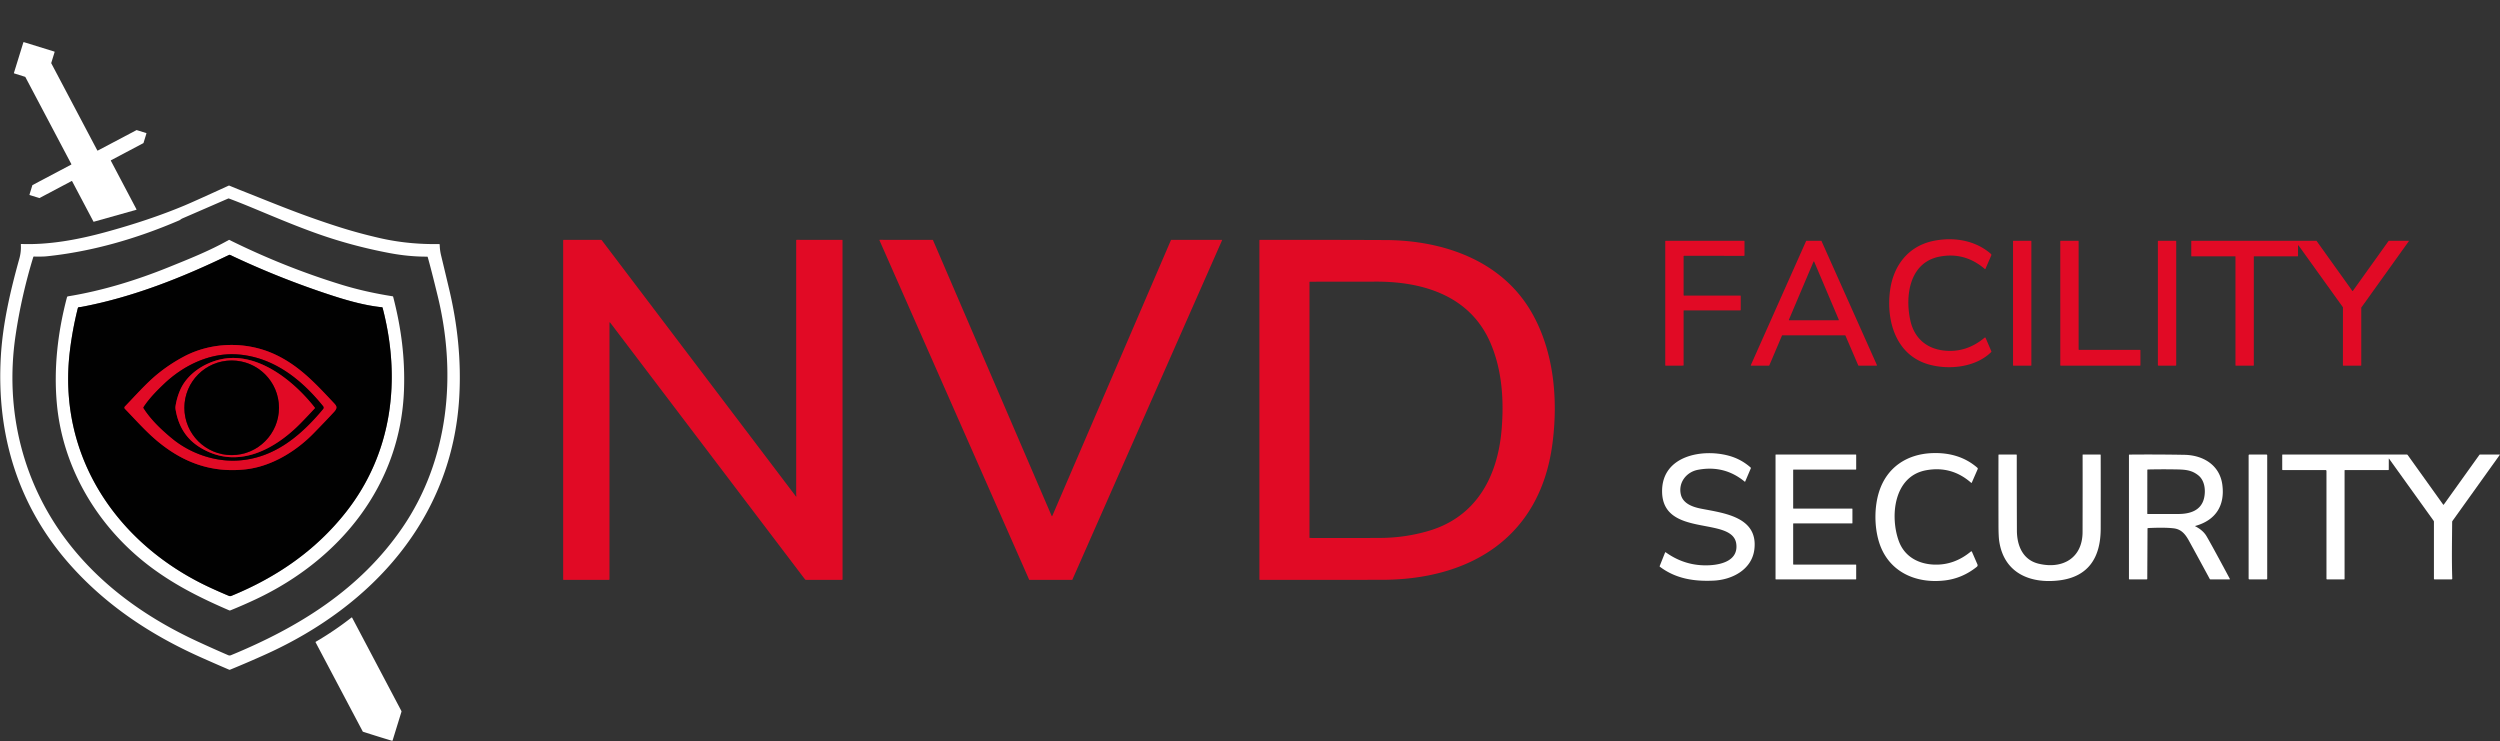 <?xml version="1.0" encoding="UTF-8" standalone="no"?>
<!DOCTYPE svg PUBLIC "-//W3C//DTD SVG 1.1//EN" "http://www.w3.org/Graphics/SVG/1.1/DTD/svg11.dtd">
<svg xmlns="http://www.w3.org/2000/svg" version="1.1" viewBox="0 0 2658 788">
<rect x="0" y="0" width="2658" height="788" fill="#333333" stroke="none"/>
<g stroke-width="2.00" fill="none" stroke-linecap="butt">
<path stroke="#808080" vector-effect="non-scaling-stroke" d="
  M 406.06 326.66
  C 385.46 324.57 364.03 317.95 344.43 311.35
  Q 293.27 294.13 244.76 271.10
  A 1.63 1.62 -45.2 0 0 243.34 271.11
  C 193.76 295.12 141.29 315.91 87.24 326.18
  Q 85.42 326.52 84.17 326.54
  A 1.49 1.48 6.8 0 0 82.74 327.66
  Q 77.03 350.35 74.25 373.50
  C 60.79 485.41 124.84 579.36 224.01 625.01
  Q 233.81 629.53 243.40 633.54
  A 3.34 3.32 45.1 0 0 245.92 633.55
  C 293.58 614.04 335.47 585.56 367.77 544.53
  C 417.25 481.69 426.64 403.34 406.80 327.30
  A 0.86 0.85 85.5 0 0 406.06 326.66"
/>
<path stroke="#710613" vector-effect="non-scaling-stroke" d="
  M 333.56 460.56
  Q 347.90 445.85 355.10 438.01
  C 359.76 432.94 357.45 431.17 353.68 427.15
  C 335.01 407.29 317.97 388.90 292.87 377.06
  C 262.37 362.67 225.16 363.38 195.57 379.07
  Q 179.97 387.35 166.70 398.33
  C 155.20 407.86 143.70 420.90 132.80 432.20
  A 1.78 1.78 0.0 0 0 132.80 434.66
  C 143.99 446.25 155.49 459.16 167.20 468.91
  C 194.65 491.79 224.81 502.95 260.89 499.03
  C 288.22 496.05 314.43 480.20 333.56 460.56"
/>
<path stroke="#710613" vector-effect="non-scaling-stroke" d="
  M 343.35 431.69
  C 320.51 403.40 290.94 379.87 253.24 376.87
  C 223.49 374.50 195.10 388.40 174.09 408.46
  C 166.35 415.84 158.69 423.67 152.77 432.65
  A 1.37 1.36 45.5 0 0 152.76 434.14
  C 160.54 446.35 171.90 457.07 183.00 466.22
  C 202.03 481.91 227.74 490.94 252.17 489.67
  C 290.81 487.66 319.66 463.54 343.33 435.08
  Q 344.73 433.40 343.35 431.69"
/>
<path stroke="#710613" vector-effect="non-scaling-stroke" d="
  M 334.66 433.37
  C 312.32 404.87 273.69 373.52 234.86 382.00
  C 217.21 385.85 199.11 397.48 191.62 414.56
  Q 188.08 422.63 186.67 431.54
  Q 186.37 433.42 186.68 435.29
  Q 191.04 461.97 211.84 475.16
  C 251.16 500.09 291.66 478.65 320.16 449.41
  Q 327.53 441.85 334.63 434.15
  A 0.60 0.60 0.0 0 0 334.66 433.37"
/>
<path stroke="#710613" vector-effect="non-scaling-stroke" d="
  M 296.60 433.57
  A 50.28 50.28 0.0 0 0 246.32 383.29
  A 50.28 50.28 0.0 0 0 196.04 433.57
  A 50.28 50.28 0.0 0 0 246.32 483.85
  A 50.28 50.28 0.0 0 0 296.60 433.57"
/>
</g>
<path fill="#ffffff" d="
  M 26.71 81.68
  L 15.10 78.04
  A 0.43 0.43 0.0 0 1 14.82 77.50
  L 24.83 45.09
  A 0.43 0.43 0.0 0 1 25.37 44.81
  L 57.77 54.83
  A 0.43 0.43 0.0 0 1 58.05 55.37
  L 54.49 66.94
  A 0.43 0.43 0.0 0 0 54.52 67.27
  L 103.42 159.88
  A 0.43 0.43 0.0 0 0 104.00 160.06
  L 145.08 138.37
  A 0.43 0.43 0.0 0 1 145.41 138.34
  L 155.38 141.45
  A 0.43 0.43 0.0 0 1 155.66 141.99
  L 152.58 151.97
  A 0.43 0.43 0.0 0 1 152.37 152.22
  L 118.07 170.36
  A 0.43 0.43 0.0 0 0 117.89 170.94
  L 145.07 222.48
  A 0.43 0.43 0.0 0 1 144.81 223.09
  L 99.80 235.73
  A 0.43 0.43 0.0 0 1 99.31 235.51
  L 76.69 192.68
  A 0.43 0.43 0.0 0 0 76.11 192.50
  L 42.05 210.53
  A 0.43 0.43 0.0 0 1 41.72 210.56
  L 31.65 207.39
  A 0.43 0.43 0.0 0 1 31.37 206.85
  L 34.39 196.99
  A 0.43 0.43 0.0 0 1 34.60 196.74
  L 75.66 175.03
  A 0.43 0.43 0.0 0 0 75.84 174.45
  L 26.96 81.89
  A 0.43 0.43 0.0 0 0 26.71 81.68
  Z"
/>
<path fill="#ffffff" d="
  M 255.79 202.24
  C 281.86 212.54 307.97 223.36 334.41 232.61
  C 359.79 241.49 378.08 247.17 403.07 252.96
  C 424.06 257.82 445.26 259.83 466.82 259.48
  A 0.67 0.67 0.0 0 1 467.50 260.14
  Q 467.60 265.90 468.94 271.45
  Q 473.39 289.84 477.73 308.25
  C 486.24 344.35 490.61 382.72 488.25 422.75
  C 480.67 551.23 395.86 644.40 282.87 695.54
  Q 263.96 704.10 244.65 712.00
  A 1.38 1.37 -44.1 0 1 243.56 711.99
  Q 228.27 705.45 213.13 698.68
  C 160.54 675.15 113.63 644.11 75.48 601.53
  C 19.50 539.07 -3.82 462.98 0.85 379.73
  C 2.85 344.11 11.05 309.14 20.59 274.89
  Q 22.65 267.48 22.14 259.91
  A 0.49 0.49 0.0 0 1 22.65 259.39
  C 52.15 260.51 82.88 254.76 111.26 247.06
  Q 158.41 234.27 196.23 218.46
  Q 205.73 214.49 243.02 197.42
  A 1.14 1.12 -45.3 0 1 243.94 197.41
  Q 249.88 199.90 255.79 202.24
  Z
  M 334.30 247.34
  C 299.61 234.80 268.50 220.35 243.47 211.09
  A 1.30 1.27 42.5 0 0 242.53 211.12
  Q 218.18 221.73 193.80 232.28
  C 192.54 232.83 191.68 233.81 190.56 234.29
  C 145.45 253.71 97.91 267.50 49.50 272.51
  Q 45.33 272.94 36.06 272.76
  A 0.67 0.67 0.0 0 0 35.41 273.23
  Q 22.92 313.99 16.63 356.10
  C 4.52 437.19 24.67 517.39 76.10 581.42
  C 111.99 626.09 159.12 658.55 210.81 682.37
  Q 227.07 689.87 242.57 696.57
  Q 244.09 697.23 245.62 696.59
  C 317.79 666.82 382.74 626.73 427.70 561.19
  C 477.22 489.00 485.73 398.46 465.43 315.01
  Q 458.50 286.50 454.76 273.35
  A 0.67 0.65 81.7 0 0 454.13 272.87
  Q 434.69 272.94 414.18 269.07
  Q 372.75 261.25 334.30 247.34
  Z"
/>
<path fill="#e10a25" d="
  M 2050.33 387.39
  C 2015.58 377.39 2005.28 340.99 2009.48 308.99
  C 2013.00 282.26 2028.97 261.37 2056.25 255.99
  C 2077.34 251.84 2100.08 255.40 2116.71 269.91
  A 1.50 1.49 32.6 0 1 2117.09 271.62
  L 2110.93 285.83
  A 0.43 0.43 0.0 0 1 2110.25 285.98
  Q 2088.76 267.58 2061.86 272.90
  C 2029.78 279.25 2025.25 315.28 2031.20 341.23
  C 2035.38 359.44 2048.16 370.56 2066.50 372.67
  Q 2090.44 375.43 2110.08 358.97
  A 0.63 0.63 0.0 0 1 2111.06 359.20
  L 2117.20 373.47
  A 0.78 0.77 56.3 0 1 2117.03 374.33
  C 2100.28 390.78 2071.68 393.53 2050.33 387.39
  Z"
/>
<path fill="#e10a25" d="
  M 647.99 343.56
  L 648.01 615.83
  A 0.66 0.66 0.0 0 1 647.35 616.49
  L 599.13 616.52
  A 0.38 0.38 0.0 0 1 598.75 616.14
  L 598.75 255.75
  A 0.75 0.75 0.0 0 1 599.50 255.00
  L 638.97 255.00
  A 1.07 1.04 70.6 0 1 639.80 255.41
  L 846.12 527.67
  Q 846.54 528.22 846.73 527.56
  Q 846.90 526.97 846.50 526.69
  Q 846.50 391.02 846.50 255.65
  A 0.66 0.66 0.0 0 1 847.16 254.99
  L 895.38 255.01
  A 0.38 0.37 0.0 0 1 895.76 255.38
  L 895.81 615.93
  A 0.55 0.55 0.0 0 1 895.26 616.48
  L 857.10 616.53
  A 1.67 1.65 71.2 0 1 855.78 615.87
  L 648.93 343.25
  Q 647.99 342.02 647.99 343.56
  Z"
/>
<path fill="#e10a25" d="
  M 1118.73 548.66
  L 1244.99 255.19
  A 0.31 0.31 0.0 0 1 1245.27 255.00
  L 1299.01 255.00
  A 0.31 0.31 0.0 0 1 1299.30 255.44
  L 1140.13 616.33
  A 0.31 0.31 0.0 0 1 1139.85 616.51
  L 1094.48 616.51
  A 0.31 0.31 0.0 0 1 1094.20 616.33
  L 935.02 255.43
  A 0.31 0.31 0.0 0 1 935.31 254.99
  L 991.63 255.01
  A 0.31 0.31 0.0 0 1 991.91 255.20
  L 1118.17 548.66
  A 0.31 0.31 0.0 0 0 1118.73 548.66
  Z"
/>
<path fill="#ffffff" d="
  M 243.93 255.13
  Q 302.70 284.21 363.67 302.87
  Q 388.53 310.47 417.40 315.01
  A 0.76 0.76 0.0 0 1 418.02 315.58
  C 426.80 349.50 430.66 380.98 429.54 414.18
  C 426.11 515.60 361.61 594.86 272.13 637.06
  Q 258.99 643.25 245.04 648.91
  A 1.90 1.89 -44.1 0 1 243.59 648.89
  C 214.48 636.32 187.53 623.00 161.91 604.11
  C 105.64 562.61 67.18 499.76 60.55 430.19
  C 56.93 392.24 61.30 353.46 71.22 316.02
  A 1.31 1.29 2.3 0 1 72.27 315.07
  C 108.68 309.16 144.87 298.00 179.02 284.21
  C 200.71 275.45 222.88 266.66 243.23 255.15
  A 0.74 0.72 -45.8 0 1 243.93 255.13
  Z
  M 406.06 326.66
  C 385.46 324.57 364.03 317.95 344.43 311.35
  Q 293.27 294.13 244.76 271.10
  A 1.63 1.62 -45.2 0 0 243.34 271.11
  C 193.76 295.12 141.29 315.91 87.24 326.18
  Q 85.42 326.52 84.17 326.54
  A 1.49 1.48 6.8 0 0 82.74 327.66
  Q 77.03 350.35 74.25 373.50
  C 60.79 485.41 124.84 579.36 224.01 625.01
  Q 233.81 629.53 243.40 633.54
  A 3.34 3.32 45.1 0 0 245.92 633.55
  C 293.58 614.04 335.47 585.56 367.77 544.53
  C 417.25 481.69 426.64 403.34 406.80 327.30
  A 0.86 0.85 85.5 0 0 406.06 326.66
  Z"
/>
<path fill="#e10a25" d="
  M 1472.99 255.22
  C 1533.57 255.47 1596.24 276.34 1628.32 331.99
  C 1652.33 373.63 1656.75 425.09 1650.48 472.26
  C 1637.31 571.45 1563.10 616.40 1468.89 616.47
  Q 1404.77 616.53 1339.49 616.49
  A 0.49 0.49 0.0 0 1 1339.00 616.00
  L 1339.00 255.53
  A 0.48 0.48 0.0 0 1 1339.48 255.05
  Q 1406.29 254.94 1472.99 255.22
  Z
  M 1518.51 564.57
  C 1569.15 549.86 1592.13 507.48 1596.47 457.25
  C 1599.20 425.67 1597.03 392.68 1584.26 363.71
  C 1562.55 314.44 1513.09 299.42 1463.50 299.43
  Q 1428.05 299.44 1392.69 299.52
  A 0.44 0.44 0.0 0 0 1392.25 299.96
  L 1392.25 571.51
  A 0.45 0.45 0.0 0 0 1392.70 571.96
  Q 1430.29 572.12 1467.81 571.92
  Q 1493.72 571.78 1518.51 564.57
  Z"
/>
<path fill="#e10a25" d="
  M 1790.00 330.49
  L 1790.00 388.25
  A 0.49 0.49 0.0 0 1 1789.51 388.74
  L 1770.99 388.75
  A 0.49 0.49 0.0 0 1 1770.50 388.26
  L 1770.50 256.49
  A 0.49 0.49 0.0 0 1 1770.99 256.00
  L 1854.26 256.00
  A 0.49 0.49 0.0 0 1 1854.75 256.49
  L 1854.75 271.52
  A 0.49 0.49 0.0 0 1 1854.26 272.01
  L 1790.49 271.99
  A 0.49 0.49 0.0 0 0 1790.00 272.48
  L 1790.00 313.76
  A 0.49 0.49 0.0 0 0 1790.49 314.25
  L 1850.26 314.25
  A 0.49 0.49 0.0 0 1 1850.75 314.74
  L 1850.75 329.51
  A 0.49 0.49 0.0 0 1 1850.26 330.00
  L 1790.49 330.00
  A 0.49 0.49 0.0 0 0 1790.00 330.49
  Z"
/>
<path fill="#e10a25" d="
  M 1894.61 356.76
  L 1881.14 388.49
  A 0.43 0.43 0.0 0 1 1880.75 388.75
  L 1861.90 388.75
  A 0.43 0.43 0.0 0 1 1861.51 388.15
  L 1920.25 256.26
  A 0.43 0.43 0.0 0 1 1920.64 256.00
  L 1936.23 256.00
  A 0.43 0.43 0.0 0 1 1936.62 256.25
  L 1995.54 388.14
  A 0.43 0.43 0.0 0 1 1995.15 388.75
  L 1976.09 388.75
  A 0.43 0.43 0.0 0 1 1975.70 388.49
  L 1962.05 356.75
  A 0.43 0.43 0.0 0 0 1961.66 356.49
  L 1895.00 356.50
  A 0.43 0.43 0.0 0 0 1894.61 356.76
  Z
  M 1901.94 339.97
  A 0.38 0.38 0.0 0 0 1902.29 340.50
  L 1954.67 340.50
  A 0.38 0.38 0.0 0 0 1955.02 339.97
  L 1928.83 278.18
  A 0.38 0.38 0.0 0 0 1928.13 278.18
  L 1901.94 339.97
  Z"
/>
<rect fill="#e10a25" x="2140.25" y="256.01" width="19.50" height="132.74" rx="0.27"/>
<path fill="#e10a25" d="
  M 2210.46 372.00
  L 2275.24 372.00
  A 0.46 0.46 0.0 0 1 2275.70 372.46
  L 2275.72 388.29
  A 0.46 0.46 0.0 0 1 2275.26 388.75
  L 2190.95 388.75
  A 0.46 0.46 0.0 0 1 2190.49 388.29
  L 2190.50 256.46
  A 0.46 0.46 0.0 0 1 2190.96 256.00
  L 2209.54 256.00
  A 0.46 0.46 0.0 0 1 2210.00 256.46
  L 2210.00 371.54
  A 0.46 0.46 0.0 0 0 2210.46 372.00
  Z"
/>
<rect fill="#e10a25" x="2294.25" y="255.99" width="19.50" height="132.76" rx="0.53"/>
<path fill="#e10a25" d="
  M 2396.25 272.82
  L 2396.25 388.43
  A 0.32 0.32 0.0 0 1 2395.93 388.75
  L 2377.07 388.75
  A 0.32 0.32 0.0 0 1 2376.75 388.43
  L 2376.75 272.82
  A 0.32 0.32 0.0 0 0 2376.43 272.50
  L 2330.08 272.50
  A 0.32 0.32 0.0 0 1 2329.76 272.18
  L 2329.75 256.32
  A 0.32 0.32 0.0 0 1 2330.07 256.00
  L 2462.70 256.00
  A 0.32 0.32 0.0 0 1 2462.96 256.13
  L 2501.02 309.31
  A 0.32 0.32 0.0 0 0 2501.54 309.31
  L 2539.57 256.13
  A 0.32 0.32 0.0 0 1 2539.83 256.00
  L 2560.75 256.00
  A 0.32 0.32 0.0 0 1 2561.01 256.51
  L 2510.56 326.97
  A 0.32 0.32 0.0 0 0 2510.50 327.15
  L 2510.50 388.43
  A 0.32 0.32 0.0 0 1 2510.18 388.75
  L 2491.31 388.75
  A 0.32 0.32 0.0 0 1 2490.99 388.43
  L 2491.02 326.80
  A 0.32 0.32 0.0 0 0 2490.96 326.62
  L 2443.83 260.99
  A 0.32 0.32 0.0 0 0 2443.25 261.17
  L 2443.25 272.18
  A 0.32 0.32 0.0 0 1 2442.93 272.50
  L 2396.57 272.50
  A 0.32 0.32 0.0 0 0 2396.25 272.82
  Z"
/>
<path fill="#010101" d="
  M 406.06 326.66
  A 0.86 0.85 85.5 0 1 406.80 327.30
  C 426.64 403.34 417.25 481.69 367.77 544.53
  C 335.47 585.56 293.58 614.04 245.92 633.55
  A 3.34 3.32 45.1 0 1 243.40 633.54
  Q 233.81 629.53 224.01 625.01
  C 124.84 579.36 60.79 485.41 74.25 373.50
  Q 77.03 350.35 82.74 327.66
  A 1.49 1.48 6.8 0 1 84.17 326.54
  Q 85.42 326.52 87.24 326.18
  C 141.29 315.91 193.76 295.12 243.34 271.11
  A 1.63 1.62 -45.2 0 1 244.76 271.10
  Q 293.27 294.13 344.43 311.35
  C 364.03 317.95 385.46 324.57 406.06 326.66
  Z
  M 333.56 460.56
  Q 347.90 445.85 355.10 438.01
  C 359.76 432.94 357.45 431.17 353.68 427.15
  C 335.01 407.29 317.97 388.90 292.87 377.06
  C 262.37 362.67 225.16 363.38 195.57 379.07
  Q 179.97 387.35 166.70 398.33
  C 155.20 407.86 143.70 420.90 132.80 432.20
  A 1.78 1.78 0.0 0 0 132.80 434.66
  C 143.99 446.25 155.49 459.16 167.20 468.91
  C 194.65 491.79 224.81 502.95 260.89 499.03
  C 288.22 496.05 314.43 480.20 333.56 460.56
  Z"
/>
<path fill="#e10a25" d="
  M 333.56 460.56
  C 314.43 480.20 288.22 496.05 260.89 499.03
  C 224.81 502.95 194.65 491.79 167.20 468.91
  C 155.49 459.16 143.99 446.25 132.80 434.66
  A 1.78 1.78 0.0 0 1 132.80 432.20
  C 143.70 420.90 155.20 407.86 166.70 398.33
  Q 179.97 387.35 195.57 379.07
  C 225.16 363.38 262.37 362.67 292.87 377.06
  C 317.97 388.90 335.01 407.29 353.68 427.15
  C 357.45 431.17 359.76 432.94 355.10 438.01
  Q 347.90 445.85 333.56 460.56
  Z
  M 343.35 431.69
  C 320.51 403.40 290.94 379.87 253.24 376.87
  C 223.49 374.50 195.10 388.40 174.09 408.46
  C 166.35 415.84 158.69 423.67 152.77 432.65
  A 1.37 1.36 45.5 0 0 152.76 434.14
  C 160.54 446.35 171.90 457.07 183.00 466.22
  C 202.03 481.91 227.74 490.94 252.17 489.67
  C 290.81 487.66 319.66 463.54 343.33 435.08
  Q 344.73 433.40 343.35 431.69
  Z"
/>
<path fill="#010101" d="
  M 253.24 376.87
  C 290.94 379.87 320.51 403.40 343.35 431.69
  Q 344.73 433.40 343.33 435.08
  C 319.66 463.54 290.81 487.66 252.17 489.67
  C 227.74 490.94 202.03 481.91 183.00 466.22
  C 171.90 457.07 160.54 446.35 152.76 434.14
  A 1.37 1.36 45.5 0 1 152.77 432.65
  C 158.69 423.67 166.35 415.84 174.09 408.46
  C 195.10 388.40 223.49 374.50 253.24 376.87
  Z
  M 334.66 433.37
  C 312.32 404.87 273.69 373.52 234.86 382.00
  C 217.21 385.85 199.11 397.48 191.62 414.56
  Q 188.08 422.63 186.67 431.54
  Q 186.37 433.42 186.68 435.29
  Q 191.04 461.97 211.84 475.16
  C 251.16 500.09 291.66 478.65 320.16 449.41
  Q 327.53 441.85 334.63 434.15
  A 0.60 0.60 0.0 0 0 334.66 433.37
  Z"
/>
<path fill="#e10a25" d="
  M 234.86 382.00
  C 273.69 373.52 312.32 404.87 334.66 433.37
  A 0.60 0.60 0.0 0 1 334.63 434.15
  Q 327.53 441.85 320.16 449.41
  C 291.66 478.65 251.16 500.09 211.84 475.16
  Q 191.04 461.97 186.68 435.29
  Q 186.37 433.42 186.67 431.54
  Q 188.08 422.63 191.62 414.56
  C 199.11 397.48 217.21 385.85 234.86 382.00
  Z
  M 296.60 433.57
  A 50.28 50.28 0.0 0 0 246.32 383.29
  A 50.28 50.28 0.0 0 0 196.04 433.57
  A 50.28 50.28 0.0 0 0 246.32 483.85
  A 50.28 50.28 0.0 0 0 296.60 433.57
  Z"
/>
<circle fill="#010101" cx="246.32" cy="433.57" r="50.28"/>
<path fill="#ffffff" d="
  M 1846.01 578.24
  C 1842.15 548.18 1766.47 572.57 1767.14 521.48
  C 1767.62 484.52 1809.66 476.81 1838.00 484.51
  Q 1851.06 488.05 1861.26 497.06
  A 0.79 0.78 32.9 0 1 1861.46 497.95
  L 1855.40 512.15
  A 0.18 0.18 0.0 0 1 1855.12 512.21
  Q 1833.39 494.20 1805.25 499.50
  C 1792.90 501.83 1784.22 513.11 1787.05 525.63
  C 1789.30 535.57 1799.87 539.10 1808.73 540.84
  C 1832.75 545.56 1869.41 549.46 1865.24 584.08
  C 1862.67 605.38 1841.99 616.36 1822.06 617.32
  C 1800.92 618.35 1781.51 615.18 1764.83 602.59
  A 0.70 0.70 0.0 0 1 1764.60 601.77
  L 1770.31 587.43
  A 0.48 0.47 28.3 0 1 1771.03 587.22
  Q 1792.19 602.39 1817.84 600.96
  C 1831.02 600.22 1848.24 595.58 1846.01 578.24
  Z"
/>
<path fill="#ffffff" d="
  M 2068.00 617.09
  C 2036.64 620.92 2007.35 607.76 1997.68 575.99
  C 1992.67 559.50 1992.66 538.63 1998.02 522.27
  C 2006.40 496.65 2027.57 482.93 2053.76 481.78
  C 2071.64 481.00 2088.54 485.29 2102.35 497.34
  A 1.26 1.25 -57.8 0 1 2102.67 498.78
  L 2096.42 513.11
  A 0.46 0.46 0.0 0 1 2095.69 513.27
  Q 2074.83 494.98 2047.75 500.00
  C 2013.41 506.35 2009.31 548.83 2018.72 575.01
  C 2024.77 591.88 2039.85 599.91 2057.16 600.31
  Q 2078.07 600.78 2095.44 586.37
  A 0.73 0.73 0.0 0 1 2096.58 586.64
  L 2102.35 599.94
  Q 2103.07 601.59 2101.66 602.71
  Q 2086.40 614.85 2068.00 617.09
  Z"
/>
<path fill="#ffffff" d="
  M 1906.92 600.25
  L 1973.08 600.25
  A 0.42 0.42 0.0 0 1 1973.50 600.67
  L 1973.50 615.58
  A 0.42 0.42 0.0 0 1 1973.08 616.00
  L 1888.17 616.00
  A 0.42 0.42 0.0 0 1 1887.75 615.58
  L 1887.75 483.67
  A 0.42 0.42 0.0 0 1 1888.17 483.25
  L 1973.08 483.25
  A 0.42 0.42 0.0 0 1 1973.50 483.67
  L 1973.50 498.83
  A 0.42 0.42 0.0 0 1 1973.08 499.25
  L 1906.92 499.25
  A 0.42 0.42 0.0 0 0 1906.50 499.67
  L 1906.50 540.33
  A 0.42 0.42 0.0 0 0 1906.92 540.75
  L 1969.08 540.75
  A 0.42 0.42 0.0 0 1 1969.50 541.17
  L 1969.50 556.08
  A 0.42 0.42 0.0 0 1 1969.08 556.50
  L 1906.92 556.50
  A 0.42 0.42 0.0 0 0 1906.50 556.92
  L 1906.50 599.83
  A 0.42 0.42 0.0 0 0 1906.92 600.25
  Z"
/>
<path fill="#ffffff" d="
  M 2189.43 617.06
  C 2158.47 620.87 2130.64 609.30 2125.58 575.45
  Q 2124.81 570.35 2124.79 558.36
  Q 2124.70 521.07 2124.77 483.80
  A 0.55 0.54 -0.0 0 1 2125.32 483.26
  L 2143.66 483.25
  A 0.56 0.56 0.0 0 1 2144.22 483.81
  Q 2144.23 524.03 2144.37 564.17
  C 2144.43 580.19 2150.71 595.28 2167.43 599.32
  C 2192.54 605.40 2214.11 593.66 2214.19 565.68
  Q 2214.31 524.69 2214.23 483.64
  A 0.39 0.38 0.0 0 1 2214.62 483.26
  L 2232.89 483.25
  A 0.56 0.55 -0.0 0 1 2233.45 483.80
  Q 2233.56 523.06 2233.46 562.24
  C 2233.38 592.36 2220.74 613.21 2189.43 617.06
  Z"
/>
<path fill="#ffffff" d="
  M 2334.01 559.54
  Q 2342.26 563.76 2345.97 570.06
  Q 2351.47 579.38 2370.75 615.40
  A 0.41 0.41 0.0 0 1 2370.39 616.00
  L 2350.14 616.00
  A 0.84 0.83 75.3 0 1 2349.41 615.57
  Q 2338.44 595.23 2327.34 575.01
  C 2323.31 567.67 2319.03 562.66 2311.01 561.72
  Q 2301.43 560.59 2283.80 561.44
  A 0.58 0.58 0.0 0 0 2283.24 562.02
  L 2282.98 615.39
  A 0.62 0.61 -0.0 0 1 2282.36 616.00
  L 2264.00 616.00
  A 0.50 0.50 0.0 0 1 2263.50 615.50
  L 2263.50 483.72
  A 0.40 0.40 0.0 0 1 2263.90 483.32
  Q 2293.17 483.04 2322.49 483.57
  C 2342.36 483.93 2360.05 494.39 2362.80 515.48
  C 2365.69 537.67 2355.57 553.21 2334.05 559.18
  Q 2333.57 559.31 2334.01 559.54
  Z
  M 2337.31 505.44
  C 2329.63 499.27 2322.45 499.22 2311.27 499.04
  Q 2297.52 498.83 2283.64 499.16
  A 0.61 0.61 0.0 0 0 2283.04 499.77
  L 2282.99 546.02
  A 0.47 0.47 0.0 0 0 2283.46 546.49
  Q 2299.87 546.54 2316.28 546.47
  C 2328.37 546.42 2340.35 542.84 2343.39 529.49
  C 2345.23 521.39 2344.13 510.91 2337.31 505.44
  Z"
/>
<rect fill="#ffffff" x="2390.74" y="483.25" width="19.76" height="132.76" rx="0.73"/>
<path fill="#ffffff" d="
  M 2539.76 487.89
  L 2539.75 499.25
  A 0.51 0.50 -89.4 0 1 2539.25 499.75
  L 2493.25 499.75
  A 0.50 0.50 0.0 0 0 2492.75 500.25
  L 2492.75 615.50
  A 0.50 0.50 0.0 0 1 2492.25 616.00
  L 2474.13 616.00
  A 0.63 0.63 0.0 0 1 2473.50 615.37
  L 2473.50 500.72
  A 0.97 0.97 0.0 0 0 2472.53 499.75
  L 2426.98 499.75
  A 0.52 0.52 0.0 0 1 2426.46 499.23
  L 2426.46 483.71
  A 0.46 0.46 0.0 0 1 2426.92 483.25
  L 2558.76 483.25
  A 1.42 1.40 -17.6 0 1 2559.91 483.84
  L 2597.58 536.47
  A 0.41 0.41 0.0 0 0 2598.25 536.47
  L 2636.00 483.73
  A 1.14 1.14 0.0 0 1 2636.93 483.25
  L 2657.45 483.26
  Q 2658.03 483.26 2657.69 483.72
  L 2607.45 553.90
  A 1.59 1.58 -26.9 0 0 2607.14 554.84
  C 2606.99 574.48 2606.58 595.14 2607.25 615.23
  A 0.74 0.74 0.0 0 1 2606.51 616.00
  L 2588.38 616.00
  A 0.63 0.63 0.0 0 1 2587.75 615.37
  L 2587.75 554.65
  A 1.65 1.59 28.5 0 0 2587.46 553.73
  L 2540.12 487.77
  Q 2539.76 487.27 2539.76 487.89
  Z"
/>
<path fill="#ffffff" d="
  M 386.19 778.06
  Q 386.13 778.04 386.05 778.04
  A 0.34 0.13 -2.3 0 1 385.79 777.95
  L 335.56 682.97
  A 0.51 0.50 61.3 0 1 335.75 682.30
  Q 355.61 670.74 373.69 656.57
  A 0.47 0.47 0.0 0 1 374.39 656.72
  L 426.71 755.83
  A 1.31 1.28 40.5 0 1 426.80 756.84
  L 417.43 787.19
  A 0.58 0.57 -73.0 0 1 416.72 787.57
  Q 401.36 782.97 386.19 778.06
  Z"
/>
</svg>

